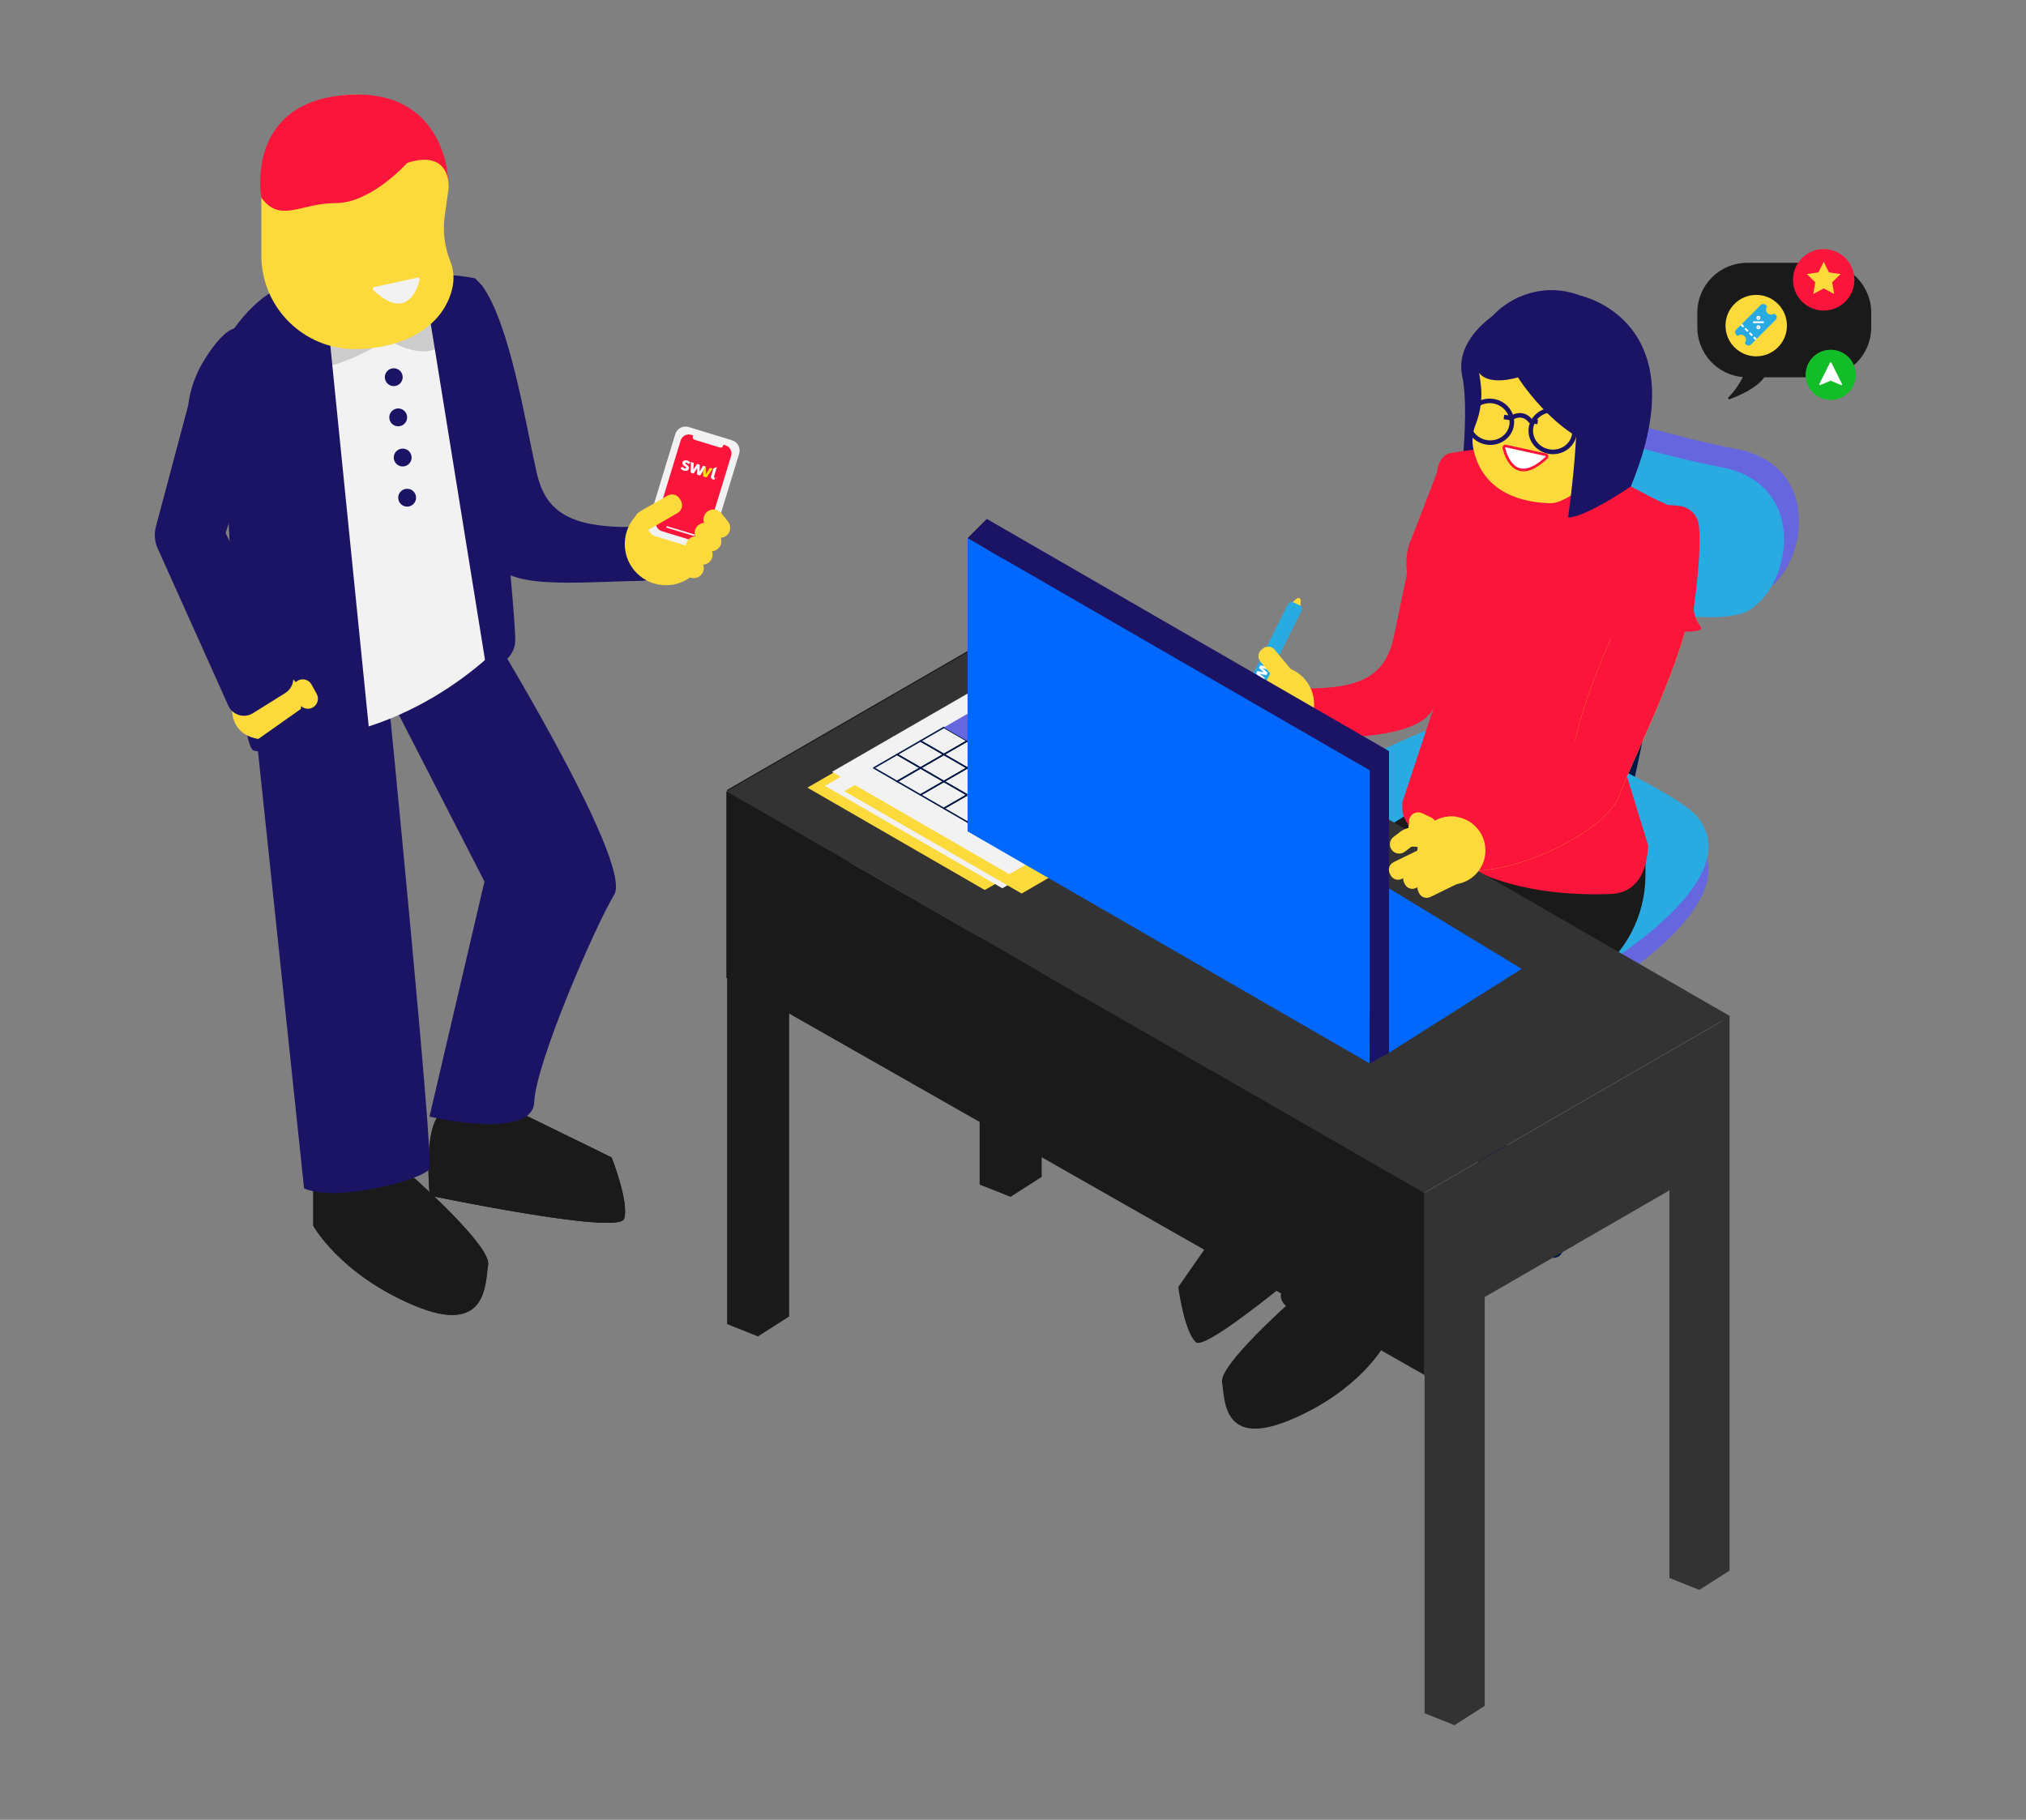 <?xml version="1.0" encoding="utf-8"?>
<!-- Generator: Adobe Illustrator 25.2.0, SVG Export Plug-In . SVG Version: 6.00 Build 0)  -->
<svg version="1.1" id="Layer_1" xmlns="http://www.w3.org/2000/svg" xmlns:xlink="http://www.w3.org/1999/xlink" x="0px" y="0px"
	 viewBox="0 0 937.22 841.89" style="enable-background:new 0 0 937.22 841.89;" xml:space="preserve">
<rect x="0" y="0" width="937.22" height="841.89" fill="#808080" stroke="none"/>
<style type="text/css">
	.st0{fill:#1B1464;}
	.st1{fill:#1A1A1A;}
	.st2{clip-path:url(#SVGID_2_);}
	.st3{fill:#6666DF;}
	.st4{fill:#F2F2F2;}
	.st5{fill:#FCDA3B;}
	.st6{fill:#FC153B;}
	.st7{fill:none;stroke:#F2F2F2;stroke-width:0.734;stroke-linecap:round;stroke-linejoin:round;}
	.st8{fill:#FFFFFF;}
	.st9{fill:#FFDE14;}
	.st10{fill:#FDBC2C;}
	.st11{fill:#CCCCCC;}
	.st12{fill:#001645;}
	.st13{fill:#29ABE2;}
	.st14{fill:#FFFFFF;stroke:#FC153B;stroke-width:1.227;stroke-miterlimit:10;}
	.st15{opacity:0.41;fill:#29ABE2;enable-background:new    ;}
	.st16{fill:none;stroke:#1B1464;stroke-width:2.108;stroke-miterlimit:10;}
	.st17{fill:#333333;}
	.st18{fill:#F5C327;}
	.st19{fill:url(#Path_401_1_);}
	.st20{fill:url(#Path_402_1_);}
	.st21{fill:none;stroke:#001645;stroke-width:0.681;stroke-linecap:round;stroke-linejoin:round;}
	.st22{fill:none;stroke:#FF0000;stroke-width:0.681;stroke-linecap:round;stroke-linejoin:round;}
	.st23{fill:none;stroke:#00FF00;stroke-width:0.681;stroke-linecap:round;stroke-linejoin:round;}
	.st24{fill:#0068FF;}
	.st25{fill:#13BD28;}
</style>
<g>
	<g id="Group_215" transform="translate(-5292 -4262.868)">
		<path id="Path_326" class="st0" d="M5493.31,4402.24c-1.48-15.25,9.46-12.1,18.42-10.63c1.17,1.1,2.28,2.26,3.33,3.47
			c12.96,17.94,20.16,64.28,25.14,86.21c3.71,16.3,12.74,24.48,38.25,25.35c8.19,0.28,14.67-1.82,14.67,6.37v7.11
			c0,8.31,3.04,11.38-5.27,11.5c-29.07,0.41-64.88,4.73-68.25-11.56C5515.43,4499.94,5497.2,4442.29,5493.31,4402.24z"/>
		<path id="Path_327" class="st1" d="M5483.45,4807.71c0,0,35.81,31.62,34.36,40.28s-0.1,33.23-34.36,18.78
			s-46.53-36.84-46.53-36.84v-15.97L5483.45,4807.71z"/>
		<path id="Path_328" class="st1" d="M5535.68,4779.17l39.27,19.2c0,0,8.24,20.89,5.73,28.41s-89.86-10.78-89.86-10.78
			s-2.77-26.31,3.31-36S5535.68,4779.17,5535.68,4779.17z"/>
		<g id="Group_196">
			<path id="Path_329" class="st1" d="M5483.45,4807.71c0,0,35.81,31.62,34.36,40.28s-0.1,33.23-34.36,18.78
				s-46.53-36.84-46.53-36.84v-15.97L5483.45,4807.71z"/>
		</g>
		<g id="Group_198">
			<path id="Path_330" class="st1" d="M5535.68,4779.17l39.27,19.2c0,0,8.24,20.89,5.73,28.41s-89.86-10.78-89.86-10.78
				s-2.77-26.31,3.31-36S5535.68,4779.17,5535.68,4779.17z"/>
			<g>
				<defs>
					<path id="SVGID_1_" d="M5535.68,4779.17l39.27,19.2c0,0,8.24,20.89,5.73,28.41s-89.86-10.78-89.86-10.78s-2.77-26.31,3.31-36
						S5535.68,4779.17,5535.68,4779.17z"/>
				</defs>
				<clipPath id="SVGID_2_">
					<use xlink:href="#SVGID_1_"  style="overflow:visible;"/>
				</clipPath>
				<g id="Group_197" class="st2">
					<path id="Path_331" class="st1" d="M5569.85,4801.72L5569.85,4801.72c2.11-4.67,0.04-10.17-4.64-12.28c0,0,0,0,0,0
						l-31.12-14.06l-19.73,7.45l43.21,23.53C5562.24,4808.47,5567.74,4806.4,5569.85,4801.72
						C5569.85,4801.72,5569.85,4801.72,5569.85,4801.72z"/>
				</g>
			</g>
		</g>
		<path id="Path_333" class="st0" d="M5514.02,4546.57c0,0,71.19,115.06,62.13,130.16s-36.25,77.79-37,95.91s-48.47,6.8-48.47,6.8
			l25.43-108.75l-44.6-86.85L5514.02,4546.57z"/>
		<path id="Path_334" class="st0" d="M5471.5,4583.85c0,0,21.3,215.23,19.17,219.77s-42.15,15.86-58.01,9.06l-23.41-222.03
			L5471.5,4583.85z"/>
		<path id="Path_335" class="st3" d="M5400.51,4509.51"/>
		<path id="Path_336" class="st4" d="M5513.15,4398.19l10.55,163.07c0,0-45.42,49.55-111.5,43.36l-17.87-180.03
			C5394.33,4424.59,5439.39,4351.34,5513.15,4398.19z"/>
		<circle id="Ellipse_71" class="st5" cx="5600.06" cy="4514.57" r="19.05"/>
		<g id="Group_213">
			<path id="Rectangle_55" class="st4" d="M5615.22,4517.09l-20.1-6.14c-2.61-0.8-4.08-3.56-3.28-6.16l12.55-41.09
				c0.8-2.61,3.56-4.08,6.16-3.28l20.1,6.14c2.61,0.8,4.08,3.56,3.28,6.16l-12.55,41.09
				C5620.58,4516.42,5617.82,4517.88,5615.22,4517.09z"/>
			<path id="Rectangle_56" class="st6" d="M5614.01,4513.45l-15.87-4.85c-2.06-0.63-3.22-2.81-2.59-4.87l11.33-37.11
				c0.63-2.06,2.81-3.22,4.87-2.59l15.87,4.85c2.06,0.63,3.22,2.81,2.59,4.87l-11.33,37.11
				C5618.25,4512.92,5616.07,4514.08,5614.01,4513.45z"/>
			<path id="Rectangle_57" class="st4" d="M5625.06,4469.92l-11.76-3.59c-0.62-0.19-0.96-0.84-0.78-1.46l0.61-1.99l0,0l13.99,4.27
				l0,0l-0.61,1.99C5626.33,4469.76,5625.68,4470.11,5625.06,4469.92C5625.06,4469.92,5625.06,4469.92,5625.06,4469.92z"/>
			<line id="Line_4" class="st7" x1="5613.05" y1="4510.47" x2="5600.6" y2="4506.67"/>
			<g id="Group_212">
				<g id="Group_205">
					<g id="Group_199">
						<path id="Path_337" class="st8" d="M5622.23,4483.61c-0.02-0.01-0.03-0.03-0.02-0.04l1.4-4.57c0.01-0.02,0-0.03-0.02-0.04
							c-0.01,0-0.01,0-0.02,0c0,0-0.38,0.12-0.81,0.3c-0.23,0.1-0.46,0.2-0.68,0.33c0,0-0.06,0.03-0.07,0.06l-1.06,3.46
							c-0.12,0.31-0.11,0.66,0.02,0.97c0.21,0.31,0.53,0.52,0.9,0.61l0.5,0.15c0.02,0.01,0.05-0.01,0.06-0.03l0,0l0.3-0.99
							c0.01-0.02-0.01-0.05-0.03-0.06l0,0L5622.23,4483.61z"/>
					</g>
					<g id="Group_204">
						<g id="Group_202">
							<g id="Group_200">
								<path id="Path_338" class="st9" d="M5621.67,4479.72c-0.01-0.02-0.02-0.03-0.04-0.04l-1.17-0.36
									c-0.02-0.01-0.05,0-0.07,0.02c-0.35,0.54-0.7,1.08-1.05,1.62c-0.28,0.46-0.57,0.93-0.85,1.39c0.03-0.54,0.05-1.08,0.07-1.63
									c0-0.65-0.01-1.3-0.01-1.95c0-0.03-0.02-0.05-0.04-0.06c-0.41,0.66-0.83,1.32-1.25,1.97c0.02,0.85,0.03,1.71,0.04,2.56
									c0,0.03,0.02,0.05,0.04,0.06l1.47,0.45c0.02,0.01,0.05,0,0.07-0.02c0.95-1.31,1.89-2.63,2.78-3.95
									C5621.68,4479.76,5621.68,4479.74,5621.67,4479.72z"/>
							</g>
							<g id="Group_201">
								<path id="Path_339" class="st8" d="M5618.51,4478.72l-0.08-0.03l0,0l-1.14-0.35h-0.01c-0.03-0.01-0.05,0-0.07,0.03
									c-0.32,0.55-0.65,1.1-0.97,1.65l-0.63,1.1c0.02-0.43,0.03-0.86,0.04-1.29c0.01-0.65,0.02-1.29,0.04-1.94
									c0-0.03-0.02-0.05-0.04-0.06l-1.13-0.34c-0.03-0.01-0.05,0-0.07,0.02c-0.35,0.54-0.71,1.08-1.06,1.62
									c-0.23,0.36-0.45,0.73-0.67,1.09c0.03-0.42,0.06-0.84,0.09-1.26c0.04-0.63,0.08-1.27,0.13-1.9c0-0.03-0.02-0.05-0.04-0.06
									l-1.2-0.36c-0.02,0-0.04,0-0.05,0.01s-0.02,0.03-0.03,0.05c-0.07,1.58-0.1,3.17-0.11,4.77c0,0.03,0.02,0.05,0.04,0.06
									l1.27,0.39c0.03,0.01,0.05,0,0.07-0.02c0.36-0.57,0.73-1.13,1.1-1.7c0.19-0.3,0.37-0.59,0.56-0.89
									c-0.01,0.35-0.02,0.7-0.03,1.05c-0.01,0.68-0.02,1.35-0.03,2.03c0,0.03,0.02,0.05,0.04,0.06l1.29,0.4
									c0.03,0.01,0.05,0,0.07-0.02c0.45-0.71,0.91-1.42,1.36-2.13v0.01C5617.68,4480.04,5618.09,4479.39,5618.51,4478.72
									L5618.51,4478.72z"/>
							</g>
						</g>
						<g id="Group_203">
							<path id="Path_340" class="st10" d="M5618.55,4479.19l-1.29,1.9l-0.01-0.4l1.25-1.97c0.02,0.01,0.04,0.03,0.04,0.06V4479.19z
								"/>
						</g>
					</g>
					<path id="Path_341" class="st8" d="M5610.67,4479.64c0.12-0.46,0.1-1.03-0.88-1.71l-0.15-0.11c-0.35-0.24-0.7-0.46-0.63-0.69
						c0.06-0.22,0.33-0.27,0.65-0.18c0.33,0.11,0.61,0.31,0.81,0.59c0.03,0.03,0.07,0.03,0.1,0.01l0.76-0.59
						c0.02-0.01,0.03-0.03,0.03-0.05c0-0.02,0-0.04-0.02-0.05c-0.37-0.46-0.87-0.8-1.44-0.95c-1.07-0.29-1.99,0.04-2.21,0.92
						c-0.16,0.61,0.21,1.15,0.94,1.68l0.14,0.1c0.36,0.26,0.68,0.5,0.61,0.75s-0.3,0.32-0.67,0.22l-0.04-0.01
						c-0.38-0.14-0.72-0.39-0.95-0.72c-0.01-0.01-0.03-0.02-0.05-0.03s-0.04,0-0.05,0.02l-0.77,0.63c-0.03,0.02-0.04,0.07-0.01,0.1
						c0,0,0,0,0,0c0.39,0.48,0.91,0.83,1.5,1.02c0.02,0.01,0.05,0.02,0.07,0.02C5609.56,4480.91,5610.43,4480.56,5610.67,4479.64z"
						/>
				</g>
				<g id="Group_211">
					<g id="Group_208">
						<g id="Group_207">
							<g id="Group_206">
								<path id="Path_342" class="st8" d="M5623.4,4484.32l-0.01-0.09l-0.05-0.02l-0.02,0.08l-0.04-0.01l0.07-0.22l0.09,0.03
									c0.04,0.01,0.06,0.04,0.06,0.08c0,0,0,0.01,0,0.01c-0.01,0.03-0.03,0.05-0.06,0.05l0.01,0.1L5623.4,4484.32z
									 M5623.43,4484.12l-0.05-0.02l-0.02,0.06l0.05,0.02c0.02,0.01,0.04,0,0.04-0.02c0,0,0,0,0-0.01
									C5623.46,4484.15,5623.45,4484.13,5623.43,4484.12C5623.43,4484.12,5623.43,4484.12,5623.43,4484.12z"/>
							</g>
						</g>
					</g>
					<g id="Group_210">
						<g id="Group_209">
							<path id="Path_343" class="st8" d="M5623.32,4484.42c-0.12-0.04-0.19-0.17-0.16-0.29s0.17-0.19,0.29-0.16
								c0.12,0.04,0.19,0.17,0.16,0.29C5623.57,4484.39,5623.44,4484.46,5623.32,4484.42z M5623.44,4484.01
								c-0.1-0.03-0.21,0.03-0.24,0.13c-0.03,0.1,0.03,0.21,0.13,0.24c0.1,0.03,0.21-0.03,0.24-0.13c0,0,0,0,0,0
								C5623.6,4484.15,5623.55,4484.04,5623.44,4484.01z"/>
						</g>
					</g>
				</g>
			</g>
		</g>
		<path id="Rectangle_58" class="st5" d="M5606.52,4493.71l0.45,0.78c1.16,2.01,0.47,4.57-1.54,5.73l-12.94,7.47
			c-2.01,1.16-4.57,0.47-5.73-1.54l-0.45-0.78c-1.16-2.01-0.47-4.57,1.54-5.73l12.94-7.47
			C5602.79,4491.02,5605.36,4491.7,5606.52,4493.71z"/>
		<path id="Path_344" class="st5" d="M5619.3,4499.46L5619.3,4499.46c2.06-1.52,4.97-1.09,6.5,0.97l3.09,3.85
			c1.53,2.06,1.09,4.97-0.97,6.5l0,0c-2.06,1.53-4.97,1.09-6.5-0.97l-3.09-3.85C5616.8,4503.9,5617.23,4500.99,5619.3,4499.46z"/>
		<path id="Path_345" class="st5" d="M5615.22,4505.67L5615.22,4505.67c2.06-1.53,4.97-1.09,6.5,0.97l3.09,3.85
			c1.53,2.06,1.09,4.97-0.97,6.5l0,0c-2.06,1.53-4.97,1.09-6.5-0.97l-3.09-3.85C5612.73,4510.11,5613.16,4507.2,5615.22,4505.67z"/>
		<path id="Path_346" class="st5" d="M5611.15,4511.89L5611.15,4511.89c2.06-1.53,4.98-1.09,6.5,0.97l3.09,3.85
			c1.53,2.06,1.09,4.98-0.97,6.5l0,0c-2.06,1.53-4.97,1.09-6.5-0.97l-3.09-3.85C5608.65,4516.33,5609.08,4513.42,5611.15,4511.89
			C5611.15,4511.89,5611.15,4511.89,5611.15,4511.89z"/>
		<path id="Path_347" class="st5" d="M5607.07,4518.1L5607.07,4518.1c2.06-1.53,4.97-1.09,6.5,0.97l3.09,3.85
			c1.53,2.06,1.09,4.97-0.97,6.5l0,0c-2.06,1.53-4.97,1.09-6.5-0.97l-3.09-3.85C5604.58,4522.54,5605.01,4519.63,5607.07,4518.1z"/>
		<path id="Path_348" class="st11" d="M5425.19,4411.28c0,0-0.59,13.71,7.67,19.9s31.61-7.31,31.61-7.31L5425.19,4411.28z"/>
		<path id="Path_349" class="st11" d="M5497.49,4405.08c0,0,6.79,11.64-1.47,17.84s-21.29-1.11-21.29-1.11L5497.49,4405.08z"/>
		<circle id="Ellipse_72" class="st0" cx="5474.15" cy="4437.37" r="4.13"/>
		<circle id="Ellipse_73" class="st0" cx="5476.21" cy="4455.96" r="4.13"/>
		<circle id="Ellipse_74" class="st0" cx="5478.28" cy="4474.54" r="4.13"/>
		<circle id="Ellipse_75" class="st0" cx="5480.34" cy="4493.12" r="4.13"/>
		<path id="Path_350" class="st0" d="M5444.82,4422.85l18.33,181.9c0,0-44.78,8.39-53.9,5.3s-14.92-185.46-14.92-185.46
			s11.54-23.71,30.84-30.21S5444.82,4422.85,5444.82,4422.85z"/>
		<path id="Path_351" class="st5" d="M5431.15,4590.87c1.6-9.26-2.55-16-11.81-17.6c-9.26-1.6-18.07,4.62-19.66,13.88
			c-1.6,9.26,2.55,16,11.82,17.6L5431.15,4590.87z"/>
		<g id="Group_214">
			<path id="Path_352" class="st0" d="M5396.38,4509.51l22.84-74.11c4.16-14.54-6.33-26.35-20.1-20.09
				c-4.39,1.99-9.38,8.72-13.15,14.97c-3.69,6.17-6.05,13.05-6.93,20.19l-14.94,56.11c-0.88,3.31-0.59,6.81,0.81,9.94l32.7,72.8
				c1.79,4,6.49,5.78,10.48,3.99c0.33-0.15,0.64-0.32,0.95-0.51l14.87-9.28c3.48-2.17,4.77-6.6,3-10.3L5396.38,4509.51"/>
		</g>
		<path id="Path_353" class="st5" d="M5429.94,4577.65L5429.94,4577.65c2.29-1.16,5.09-0.23,6.25,2.06v0l2.39,4.32
			c1.16,2.29,0.23,5.09-2.06,6.24c0,0,0,0,0,0l0,0c-2.29,1.16-5.09,0.23-6.25-2.06l-2.39-4.32
			C5426.72,4581.6,5427.65,4578.81,5429.94,4577.65C5429.94,4577.65,5429.94,4577.65,5429.94,4577.65z"/>
		<path id="Path_354" class="st0" d="M5490.82,4409.98l26.33,163.04c0,0,12.46-3.09,13.19-13.19s-15.29-164.76-15.29-164.76
			s-10.22-4.94-16.43-4.77S5490.82,4409.98,5490.82,4409.98z"/>
		<path id="Path_355" class="st5" d="M5456.21,4424.37L5456.21,4424.37c21.4,0,41.24-9.76,45.19-28.95
			c0.78-3.97,0.38-8.09-1.15-11.84l0,0c-2.65-6.66-3.51-13.9-2.51-21l1.79-12.64c0-23.93-19.4-43.32-43.32-43.32l0,0
			c-23.93,0-43.32,19.39-43.32,43.32c0,0,0,0,0,0v31.12C5412.89,4404.98,5432.28,4424.37,5456.21,4424.37z"/>
		<path id="Path_356" class="st4" d="M5486.11,4392.31c-1.14,4.63-6.12,19.18-21.38,4.81c-0.34-0.32-0.36-0.86-0.04-1.2
			c0.12-0.13,0.27-0.21,0.44-0.25l19.98-4.38c0.46-0.1,0.91,0.19,1.01,0.64C5486.15,4392.05,5486.14,4392.18,5486.11,4392.31z"/>
		<path id="Path_357" class="st6" d="M5480.34,4338.26c0,0-16.52,18.58-33.04,18.58s-25.48,9.45-34.42-2.5
			c0,0-8.01-43.86,39.02-47.52s47.54,40.33,47.54,40.33S5498.93,4332.07,5480.34,4338.26z"/>
	</g>
	<g id="Group_242" transform="translate(-5292 -4262.868)">
		<path id="Path_358" class="st1" d="M6134.55,4384.45h-34.29c-12.75,0-23.08,10.33-23.08,23.08c0,0,0,0,0,0v6.82
			c0,11.95,9.12,21.91,21.02,22.97c-1.68,3.47-3.92,6.63-6.63,9.37c-0.21,0.2-0.22,0.53-0.02,0.74c0.14,0.15,0.36,0.2,0.56,0.13
			c4.46-1.64,12.61-5.18,16.04-10.14h26.39c12.75,0,23.08-10.33,23.08-23.08c0,0,0,0,0,0v-6.82
			C6157.63,4394.78,6147.3,4384.45,6134.55,4384.45C6134.55,4384.45,6134.55,4384.45,6134.55,4384.45z"/>
		<g id="Group_216">
			<path id="Path_359" class="st12" d="M6039.09,4507.17c0,0,1.95,98.81-14.78,141.37l15.49,10.32c0,0,32.74-130.84,21.7-151.69
				L6039.09,4507.17z"/>
			<path id="Rectangle_59" class="st12" d="M5968.94,4639.4h1.78c4.55,0,8.23,3.69,8.23,8.23v133.52c0,4.55-3.69,8.23-8.23,8.23
				h-1.78c-4.55,0-8.23-3.69-8.23-8.23v-133.52C5960.71,4643.08,5964.39,4639.4,5968.94,4639.4z"/>
			<path id="Path_360" class="st3" d="M6034.51,4719.91c-46.63,30.14-119.88-32.94-147.3-49.34c-33.25-19.89,55.08-55.3,75.1-63.5
				s103.54,30.95,114.79,44.26C6099.16,4677.44,6045.77,4712.64,6034.51,4719.91z"/>
			<path id="Path_361" class="st3" d="M6015.62,4449.97c3.21,0.82,55.14,16.16,78.8,20.42c41.1,7.41,33.63,54.2,13.7,66.3
				s-113.15-12.47-122.07-29c-7.1-13.17-9.22-31.06-3.83-46.08C5987.66,4446.47,6001.63,4446.39,6015.62,4449.97z"/>
			<path id="Path_362" class="st13" d="M6008.71,4458.43c3.21,0.82,55.14,16.16,78.8,20.42c41.1,7.41,33.63,54.21,13.7,66.31
				s-113.15-12.47-122.07-29c-7.1-13.17-9.22-31.06-3.83-46.08C5980.75,4454.93,5994.72,4454.85,6008.71,4458.43z"/>
			<path id="Path_363" class="st13" d="M6034.51,4709.22c-46.63,30.14-119.88-32.94-147.3-49.34c-33.25-19.89,55.08-55.3,75.1-63.5
				s103.54,30.95,114.79,44.26C6099.16,4666.74,6045.77,4701.95,6034.51,4709.22z"/>
			<path id="Path_364" class="st12" d="M5957.4,4781.88l-39.09,42.74c-2.81,3.08-2.6,7.85,0.48,10.67c0.59,0.54,1.27,0.99,2.01,1.32
				l0.07,0.03c2.97,1.33,6.47,0.61,8.67-1.8l39.02-42.77c2.81-3.08,2.59-7.86-0.49-10.67c-0.64-0.58-1.37-1.05-2.17-1.38l0,0
				C5962.95,4778.78,5959.55,4779.53,5957.4,4781.88z"/>
			<path id="Path_365" class="st12" d="M5974.54,4778.07l40.85,41.06c2.94,2.96,2.93,7.74-0.03,10.68c-0.57,0.57-1.23,1.04-1.95,1.4
				l-0.07,0.04c-2.92,1.46-6.44,0.88-8.74-1.44l-40.78-41.1c-2.94-2.96-2.92-7.74,0.04-10.68c0.61-0.61,1.33-1.11,2.11-1.47l0,0
				C5968.86,4775.2,5972.29,4775.81,5974.54,4778.07z"/>
			<path id="Path_366" class="st12" d="M5968.15,4780.34c-0.09-2.17,0.14-4.35,0.7-6.45l-41.06,4.1c-3.17,0.32-5.81,2.6-6.58,5.69
				l0,0c-1.01,4.05,1.46,8.14,5.51,9.15c0.84,0.21,1.7,0.27,2.56,0.19l40.66-4.01C5968.88,4786.24,5968.28,4783.31,5968.15,4780.34z
				"/>
			
				<ellipse id="Ellipse_76" transform="matrix(0.866 -0.5 0.5 0.866 -1612.158 3651.122)" class="st12" cx="6007.01" cy="4833.89" rx="6.97" ry="12.07"/>
			
				<ellipse id="Ellipse_77" transform="matrix(0.866 -0.5 0.5 0.866 -1608.856 3653.786)" class="st12" cx="6013.63" cy="4829.06" rx="6.97" ry="12.07"/>
			
				<ellipse id="Ellipse_78" transform="matrix(0.866 -0.5 0.5 0.866 -1603.557 3604.871)" class="st12" cx="5925" cy="4794.71" rx="6.97" ry="12.07"/>
			
				<ellipse id="Ellipse_79" transform="matrix(0.866 -0.5 0.5 0.866 -1600.254 3607.535)" class="st12" cx="5931.62" cy="4789.88" rx="6.97" ry="12.07"/>
			
				<ellipse id="Ellipse_80" transform="matrix(0.5 -0.866 0.866 0.5 -1224.729 7551.908)" class="st12" cx="5927.78" cy="4836.6" rx="12.07" ry="6.97"/>
			
				<ellipse id="Ellipse_81" transform="matrix(0.5 -0.866 0.866 0.5 -1223.857 7543.758)" class="st12" cx="5921.16" cy="4831.77" rx="12.07" ry="6.97"/>
		</g>
		<g id="Group_225">
			<path id="Path_367" class="st0" d="M5987.47,4405.76c0,0,39.03,5.28,7.28,82.16c0,0-20.87,14.35-29.03,14.35
				c0,0,6.8-46.22,2.72-65.25S5987.47,4405.76,5987.47,4405.76z"/>
			<path id="Path_368" class="st1" d="M5860.16,4825.12l-23.11,33.17c0,0,2.73,20.58,8.14,25.54s67.77-49.1,67.77-49.1
				s-9.59-22.51-18.86-27.6S5860.16,4825.12,5860.16,4825.12z"/>
			<path id="Path_369" class="st1" d="M5955.6,4631.99c0,0-108.34,64.62-109.12,80.92s15.16,94.36,16.26,110.98
				c1.11,16.76,41.98,12.08,41.98,12.08l-6.37-87.23c-0.85-7.46-0.98-14.74,5.37-18.75l98.27-62.01L5955.6,4631.99z"/>
			<path id="Path_370" class="st1" d="M6014.45,4647.81c0,0-126.06,101.09-124.16,117.27s0.98,79.35-5.27,94.91
				s47.31,15.12,47.31,15.12l2.21-96.21l93.76-63.98c15.57-10.63,24.88-28.26,24.88-47.11v-14.14L6014.45,4647.81z"/>
			<path id="Path_371" class="st6" d="M5980.04,4484.76c1.37-14.1-8.75-11.19-17.03-9.83c-1.08,1.02-2.11,2.09-3.08,3.21
				c-11.98,16.59-18.64,59.44-23.25,79.71c-3.43,15.08-11.78,22.64-35.37,23.44c-7.57,0.25-13.56-1.69-13.56,5.88v6.57
				c0,7.69-2.81,10.52,4.88,10.63c26.88,0.38,60-1.06,63.11-16.13C5959.58,4569.67,5976.45,4521.8,5980.04,4484.76z"/>
			<path id="Path_372" class="st1" d="M5889.08,4865.08c0,0-33.11,29.23-31.77,37.25s0.1,30.72,31.77,17.37s43.03-34.06,43.03-34.06
				v-14.77L5889.08,4865.08z"/>
			<path id="Path_373" class="st3" d="M6061.38,4578.52"/>
			<path id="Path_374" class="st6" d="M5956.74,4481.5l-11.42,29.62c-5.63,11.86-1.75,22.87,3.54,34.89l5.65,31.84
				c1.67,5.46,1.42,11.33-0.7,16.63l-13.04,39.42c-0.36,4.38,0,9.52,7.42,15.04c12.22,9.11,34.16,29.38,88.7,27.52
				c12.38-0.42,16.96-10.18,17.54-22.55l-13.06-42.45c-0.95-5.65-0.86-11.42,0.26-17.04l25.21-89.36c0.15-3.31-0.62-7.41-3.67-8.72
				c-22.93-9.82-49.95-33.26-100.33-23.82C5959.05,4473.22,5957.05,4477.64,5956.74,4481.5z"/>
			<path id="Path_375" class="st5" d="M6011.18,4495.49c-0.86,0.1-1.73,0.16-2.59,0.17c-16.67-0.58-31.38-7.45-35.06-25.35
				c-0.72-3.67-0.35-7.48,1.06-10.95c2.45-6.16,3.25-12.86,2.32-19.42l-1.65-11.69c0-22.12,26.16-31.49,44.14-27.83
				c9.91,2.02,22.39,5.7,22.39,27.83v1.59c0.08,11.88-1.2,23.74-3.82,35.33c-1.47,6.39-4.32,12.38-8.35,17.55
				C6025.88,4487.46,6017.42,4494.09,6011.18,4495.49z"/>
			<path id="Path_376" class="st14" d="M5987.66,4470.14c1.06,4.28,5.66,17.73,19.77,4.45c0.32-0.3,0.34-0.79,0.04-1.11
				c-0.11-0.12-0.25-0.2-0.4-0.23l-18.48-4.05c-0.42-0.09-0.84,0.17-0.93,0.59C5987.63,4469.9,5987.63,4470.02,5987.66,4470.14z"/>
			<circle id="Ellipse_82" class="st5" cx="5882.3" cy="4588.64" r="17.61"/>
			<path id="Path_377" class="st5" d="M5864.51,4574.66L5864.51,4574.66c-1.91-1.41-4.6-1.01-6.01,0.9l-2.86,3.56
				c-1.41,1.91-1.01,4.6,0.9,6.01l0,0c1.91,1.41,4.6,1.01,6.01-0.9c0,0,0,0,0,0l2.86-3.56
				C5866.82,4578.77,5866.42,4576.07,5864.51,4574.66z"/>
			<path id="Path_378" class="st5" d="M5868.28,4580.41L5868.28,4580.41c-1.91-1.41-4.6-1.01-6.01,0.9c0,0,0,0,0,0l-2.86,3.56
				c-1.41,1.91-1.01,4.6,0.9,6.01c0,0,0,0,0,0l0,0c1.91,1.41,4.6,1.01,6.01-0.9l2.86-3.56
				C5870.59,4584.51,5870.19,4581.82,5868.28,4580.41C5868.28,4580.41,5868.28,4580.41,5868.28,4580.41z"/>
			<path id="Path_379" class="st5" d="M5872.04,4586.15L5872.04,4586.15c-1.91-1.41-4.6-1.01-6.01,0.9l-2.86,3.56
				c-1.41,1.91-1.01,4.6,0.9,6.01l0,0c1.91,1.41,4.6,1.01,6.01-0.9c0,0,0,0,0,0l2.86-3.56
				C5874.36,4590.26,5873.95,4587.57,5872.04,4586.15z"/>
			<g id="Group_217">
				<circle id="Ellipse_83" class="st5" cx="5963.42" cy="4656.33" r="15.74"/>
				<path id="Rectangle_60" class="st5" d="M5954.28,4657.48l0.37,0.75c0.94,1.93,0.14,4.25-1.79,5.19l-12.42,6.06
					c-1.93,0.94-4.25,0.14-5.19-1.79l-0.37-0.76c-0.94-1.93-0.14-4.25,1.79-5.19l12.42-6.06
					C5951.02,4654.76,5953.34,4655.56,5954.28,4657.48z"/>
				<path id="Rectangle_61" class="st5" d="M5960.89,4661.67l0.37,0.76c0.94,1.93,0.14,4.25-1.78,5.19l-12.42,6.06
					c-1.93,0.94-4.25,0.14-5.19-1.78l-0.37-0.75c-0.94-1.93-0.14-4.25,1.78-5.19l12.42-6.06
					C5957.63,4658.94,5959.95,4659.74,5960.89,4661.67z"/>
				<path id="Rectangle_62" class="st5" d="M5967.5,4665.85l0.37,0.75c0.94,1.93,0.14,4.25-1.79,5.19l-12.42,6.06
					c-1.93,0.94-4.25,0.14-5.19-1.79l-0.37-0.76c-0.94-1.93-0.14-4.25,1.79-5.19l12.42-6.06
					C5964.24,4663.12,5966.56,4663.92,5967.5,4665.85z"/>
				<path id="Path_380" class="st5" d="M5940.85,4651.6L5940.85,4651.6c0.21-2.37,2.3-4.11,4.67-3.9l4.56,0.23
					c2.37,0.21,4.11,2.3,3.9,4.67l0,0c-0.21,2.37-2.3,4.11-4.67,3.9l-4.56-0.23C5942.38,4656.05,5940.64,4653.96,5940.85,4651.6z"/>
				<path id="Path_381" class="st5" d="M5936.66,4657.76L5936.66,4657.76c-1.37-1.94-0.9-4.62,1.04-5.99l3.63-2.77
					c1.94-1.37,4.62-0.9,5.99,1.04c0,0,0,0,0,0l0,0c1.37,1.94,0.9,4.62-1.04,5.99c0,0,0,0,0,0l-3.63,2.77
					C5940.71,4660.17,5938.02,4659.7,5936.66,4657.76z"/>
				<path id="Path_382" class="st5" d="M5943.6,4644.88L5943.6,4644.88c0.35-2.35,2.54-3.96,4.89-3.61l4.54,0.5
					c2.35,0.35,3.96,2.55,3.61,4.89c0,0,0,0,0,0l0,0c-0.35,2.35-2.54,3.96-4.89,3.61l-4.54-0.5
					C5944.86,4649.42,5943.24,4647.22,5943.6,4644.88C5943.6,4644.88,5943.6,4644.88,5943.6,4644.88z"/>
			</g>
			<path id="Path_383" class="st5" d="M5875.81,4591.9L5875.81,4591.9c-1.91-1.41-4.6-1.01-6.01,0.9c0,0,0,0,0,0l-2.86,3.56
				c-1.41,1.91-1.01,4.6,0.9,6.01c0,0,0,0,0,0l0,0c1.91,1.41,4.6,1.01,6.01-0.9l2.86-3.56
				C5878.12,4596,5877.72,4593.31,5875.81,4591.9C5875.81,4591.9,5875.81,4591.9,5875.81,4591.9z"/>
			<path id="Path_384" class="st0" d="M5994.2,4437.45c0,0,23.05,37.14,53.78,34.74c0,0-1.88-23.09-4.3-43.29
				c-1.16-9.66-4.22-19.44-11.99-24.71c-21.69-14.71-43.14-3.61-50.62,6.6s-9.45,14.17-5.82,22.88S5994.2,4437.45,5994.2,4437.45z"
				/>
			<path id="Path_385" class="st0" d="M6023.07,4399.64c0,0,55.08,11.39,23.34,88.28c0,0-20.87,14.35-29.03,14.35
				c0,0,6.8-46.22,2.72-65.25S6023.07,4399.64,6023.07,4399.64z"/>
			<path id="Path_386" class="st5" d="M6076.8,4528.13c1.37-14.1-8.75-11.19-17.03-9.83c-1.08,1.02-2.11,2.09-3.08,3.21
				c-11.98,16.59-30.38,59.44-34.99,79.71c-3.43,15.08-18.1,40.71-41.69,41.51c-7.57,0.26-13.56-1.69-13.56,5.89v6.57
				c0,7.69-2.81,10.52,4.88,10.63c26.88,0.38,63.83-19.87,69.43-34.2C6052.27,4602.18,6073.2,4565.16,6076.8,4528.13z"/>
			<path id="Path_387" class="st6" d="M6069,4496.96c4.77,0.59,8.5,4.42,8.95,9.21c0.57,6.23,0.42,17.2-2.21,36.38
				c0,0-1.27,4.59,2.81,10.02s-25.96-0.58-36.77,6.51s-16.25-50.01-1.29-58.16C6050.01,4495.72,6061.73,4496.04,6069,4496.96z"/>
			<g id="Group_223">
				<path id="Path_388" class="st5" d="M5893.44,4545.24l0.27-4.59c0.03-0.61-0.43-1.12-1.04-1.16c-0.28-0.01-0.55,0.08-0.77,0.26
					l-3.51,2.97c-0.46,0.39-0.52,1.09-0.12,1.55c0.1,0.11,0.21,0.2,0.34,0.27l3.24,1.62c0.54,0.27,1.2,0.05,1.47-0.5
					C5893.4,4545.54,5893.44,4545.39,5893.44,4545.24z"/>
				<path id="Rectangle_63" class="st13" d="M5873.47,4582.31l-2.73-1.36c-0.96-0.48-1.35-1.65-0.87-2.62l17.94-35.88
					c0.48-0.96,1.65-1.35,2.62-0.87l2.73,1.36c0.96,0.48,1.35,1.65,0.87,2.62l-17.94,35.88
					C5875.6,4582.41,5874.43,4582.8,5873.47,4582.31z"/>
				<path id="Path_389" class="st15" d="M5890.62,4541.66l2.35,1.17c1.07,0.53,1.5,1.83,0.97,2.9
					c-7.05,11.47-15.07,22.31-23.97,32.41l17.75-35.52C5888.25,4541.55,5889.55,4541.12,5890.62,4541.66z"/>
				<g id="Group_222">
					<g id="Group_220">
						<g id="Group_218">
							<path id="Path_390" class="st9" d="M5875.09,4580.54c0.02,0,0.03-0.01,0.04-0.03l0.53-1.05c0.01-0.02,0.01-0.05-0.01-0.07
								c-0.46-0.41-0.91-0.83-1.36-1.25c-0.39-0.34-0.79-0.68-1.18-1.03c0.51,0.11,1.02,0.22,1.52,0.33c0.61,0.1,1.23,0.2,1.85,0.3
								c0.02,0,0.05-0.01,0.06-0.03c-0.56-0.5-1.11-0.99-1.67-1.49c-0.81-0.12-1.62-0.24-2.42-0.37c-0.02,0-0.05,0.01-0.06,0.03
								c-0.22,0.44-0.44,0.88-0.65,1.32c-0.01,0.02-0.01,0.05,0.01,0.07c1.09,1.11,2.18,2.2,3.29,3.26
								C5875.05,4580.53,5875.07,4580.54,5875.09,4580.54z"/>
						</g>
						<g id="Group_219">
							<path id="Path_391" class="st8" d="M5876.54,4577.71l0.04-0.07l0,0c0.17-0.34,0.34-0.68,0.51-1.02v-0.01
								c0.01-0.02,0.01-0.05-0.01-0.07c-0.47-0.39-0.94-0.78-1.4-1.18l-0.94-0.77l1.21,0.25c0.61,0.11,1.22,0.23,1.82,0.34
								c0.02,0,0.05-0.01,0.06-0.03c0.17-0.34,0.34-0.67,0.5-1.01c0.01-0.02,0.01-0.05-0.01-0.07c-0.46-0.42-0.91-0.84-1.36-1.26
								c-0.31-0.27-0.61-0.54-0.92-0.81c0.39,0.1,0.79,0.19,1.18,0.29c0.59,0.14,1.19,0.28,1.77,0.43c0.03,0.01,0.05-0.01,0.06-0.03
								c0.18-0.36,0.35-0.71,0.53-1.07c0.01-0.02,0.01-0.04,0-0.05c-0.01-0.02-0.02-0.03-0.04-0.03c-1.48-0.32-2.98-0.6-4.48-0.87
								c-0.03,0-0.05,0.01-0.06,0.03l-0.57,1.14c-0.01,0.02-0.01,0.05,0.01,0.07c0.48,0.43,0.96,0.87,1.43,1.31
								c0.25,0.22,0.5,0.44,0.75,0.67c-0.33-0.07-0.66-0.13-0.99-0.2l-1.91-0.35c-0.03-0.01-0.05,0.01-0.06,0.03
								c-0.19,0.39-0.39,0.77-0.58,1.16c-0.01,0.02-0.01,0.05,0.01,0.07l1.8,1.62h-0.01
								C5875.42,4576.72,5875.97,4577.22,5876.54,4577.71L5876.54,4577.71z"/>
						</g>
					</g>
					<g id="Group_221">
						<path id="Path_392" class="st10" d="M5876.09,4577.67l-1.59-1.52l0.38,0.06l1.66,1.5c-0.01,0.02-0.04,0.03-0.06,0.03
							L5876.09,4577.67z"/>
					</g>
				</g>
			</g>
			<path id="Rectangle_64" class="st5" d="M5889.94,4579.54l-0.65,0.54c-1.65,1.36-4.1,1.13-5.46-0.52l-8.8-10.65
				c-1.37-1.65-1.13-4.1,0.52-5.46l0.65-0.53c1.65-1.37,4.1-1.13,5.46,0.52l8.8,10.65
				C5891.83,4575.73,5891.6,4578.17,5889.94,4579.54z"/>
			<g id="Group_224">
				
					<ellipse id="Ellipse_84" transform="matrix(0.146 -0.989 0.989 0.146 702.23 9722.833)" class="st16" cx="5981.03" cy="4454.8" rx="9.65" ry="10.14"/>
				
					<ellipse id="Ellipse_85" transform="matrix(0.146 -0.989 0.989 0.146 722.771 9755.161)" class="st16" cx="6010.02" cy="4459.07" rx="9.65" ry="10.14"/>
				<path id="Path_393" class="st16" d="M6003.33,4458.08l-3.35-0.49c-3.83-4.9-8.92-1.31-8.92-1.31l-3.35-0.49"/>
			</g>
		</g>
		<g id="Group_226">
			<path id="Path_394" class="st1" d="M5745.18,4563.74v247.14l14.26,5.7l14.44-9.22v-200.62L5745.18,4563.74"/>
			<path id="Path_395" class="st1" d="M5628.35,4628.3l141.67-81.79v208.71l-24.42,52.53v-180.86l-88.54,51.12v193.91l-14.44,9.22
				l-14.26-5.7L5628.35,4628.3z"/>
			<path id="Path_396" class="st17" d="M5950.55,4814.85l-322.44-185.82l141.79-81.86l322.44,185.82L5950.55,4814.85z"/>
			<path id="Path_397" class="st17" d="M6087.52,4735.91l-136.51,78.81v240.76l13.82,5.53l14-8.94v-189.16l85.44-49.33v179.31
				l13.82,5.53l14-8.94v-256.76L6087.52,4735.91z"/>
			<path id="Path_398" class="st1" d="M5628,4629.03v86.23l322.97,183.75v-84.16L5628,4629.03z"/>
		</g>
		<path id="Path_399" class="st18" d="M5808.21,4618.43c-8.79,1.97-17.98-3.85-26.75-1.76c-4.98,1.19-9,4.77-12.79,8.21l-6.68,6.08
			c-0.9,0.71-1.64,1.6-2.19,2.61c-1.53,3.33,1.93,7.17,5.56,7.6s7.12-1.3,10.5-2.71s13.49-0.8,13.49-0.8
			c-1.67,1.5-3.74,2.47-5.96,2.78c-1.02,0.05-2.03,0.23-3.01,0.52c-1,0.32-1.69,1.23-1.74,2.27c0.11,1.67,2.28,2.21,3.95,2.29
			c2.92,0.14,5.84,0.29,8.77,0.4c1.49,0.15,3,0.01,4.44-0.42c1.15-0.51,2.22-1.17,3.18-1.97c3.8-2.58,7.83-4.79,12.05-6.59
			c1.33-0.79,2.87-1.16,4.41-1.06"/>
		<path id="Path_400" class="st12" d="M5804.46,4615.1c0,0,4.2,15.69,12.5,21.34c0,0-1.88,2.67-7.23,2.78c0,0-15.12-4.79-13.48-20.9
			L5804.46,4615.1z"/>
		<g id="Group_228">
			
				<ellipse id="Ellipse_86" transform="matrix(0.866 -0.5 0.5 0.866 -1538.073 3532.407)" class="st8" cx="5822.52" cy="4636.29" rx="14.14" ry="24.49"/>
			<g id="Group_227">
				
					<linearGradient id="Path_401_1_" gradientUnits="userSpaceOnUse" x1="3787.986" y1="5099.54" x2="3790.182" y2="5099.54" gradientTransform="matrix(1.323 0 0 -3.983 -1309.214 24944.943)">
					<stop  offset="0" style="stop-color:#F71935"/>
					<stop  offset="1" style="stop-color:#FF5146"/>
				</linearGradient>
				<path id="Path_401" class="st19" d="M5830.74,4633.38l-0.43-0.25c-0.28-0.2-0.44-0.52-0.45-0.86v-2.44
					c0-0.33,0.2-0.48,0.45-0.34l0.43,0.25c0.28,0.2,0.44,0.52,0.45,0.86v2.44C5831.19,4633.37,5830.99,4633.52,5830.74,4633.38z"/>
				
					<linearGradient id="Path_402_1_" gradientUnits="userSpaceOnUse" x1="5434.163" y1="5103.149" x2="5435.317" y2="5103.149" gradientTransform="matrix(21.105 0 0 -16.951 -109471.227 91144.133)">
					<stop  offset="0" style="stop-color:#F71935"/>
					<stop  offset="1" style="stop-color:#FF5146"/>
				</linearGradient>
				<path id="Path_402" class="st20" d="M5827.59,4631.91c0.11-0.6,0.6-0.79,1.19-0.45l3.62,2.09c1.17,0.79,0.49,6.31,0.46,6.73
					c-0.24,3.15-1.45,5.63-3.4,6.92c-5,3.31-12.24-1.62-17.12-10.03c-0.44-0.75-0.48-1.57-0.11-1.91l0.42-0.38
					c0.34-0.31,0.95-0.13,1.46,0.43c1.03,1.14,2.67,2.85,2.83,2.98c2.27,1.96,4.55,2.79,6.29,1.9c1.72-0.88,2.96-2.86,3.69-5.02
					C5826.95,4635.04,5827.37,4633.15,5827.59,4631.91z"/>
			</g>
		</g>
		<g id="Group_229">
			<path id="Path_403" class="st5" d="M5747.56,4674.62l-82.04-47.36l64.59-37.29l82.04,47.36L5747.56,4674.62z"/>
			<path id="Path_404" class="st4" d="M5755.67,4673.81l-82.04-47.36l64.59-37.29l82.04,47.36L5755.67,4673.81z"/>
			<path id="Path_405" class="st5" d="M5764.6,4676.24l-82.04-47.36l64.59-37.29l82.04,47.36L5764.6,4676.24z"/>
			<path id="Path_406" class="st4" d="M5758.92,4667.32l-82.04-47.37l64.59-37.29l82.04,47.37L5758.92,4667.32z"/>
			<path id="Path_407" class="st21" d="M5750.24,4611.89l-10.81-6.24l10.81-6.24l10.81,6.24L5750.24,4611.89z"/>
			<path id="Path_408" class="st21" d="M5761.05,4618.14l-10.81-6.24l10.81-6.24l10.81,6.24L5761.05,4618.14z"/>
			<path id="Path_409" class="st21" d="M5771.87,4624.38l-10.81-6.24l10.81-6.24l10.81,6.24L5771.87,4624.38z"/>
			<path id="Path_410" class="st21" d="M5782.68,4630.62l-10.81-6.24l10.81-6.24l10.81,6.24L5782.68,4630.62z"/>
			<path id="Path_411" class="st21" d="M5793.49,4636.86l-10.81-6.24l10.81-6.24l10.81,6.24L5793.49,4636.86z"/>
			<path id="Path_412" class="st21" d="M5728.62,4611.89l-10.81-6.24l10.81-6.24l10.81,6.24L5728.62,4611.89z"/>
			<path id="Path_413" class="st21" d="M5739.43,4618.14l-10.81-6.24l10.81-6.24l10.81,6.24L5739.43,4618.14z"/>
			<path id="Path_414" class="st21" d="M5750.24,4624.38l-10.81-6.24l10.81-6.24l10.81,6.24L5750.24,4624.38z"/>
			<path id="Path_415" class="st21" d="M5761.05,4630.62l-10.81-6.24l10.81-6.24l10.81,6.24L5761.05,4630.62z"/>
			<path id="Path_416" class="st21" d="M5782.68,4643.1l-10.81-6.24l10.81-6.24l10.81,6.24L5782.68,4643.1z"/>
			<path id="Path_417" class="st21" d="M5717.81,4618.14l-10.81-6.24l10.81-6.24l10.81,6.24L5717.81,4618.14z"/>
			<path id="Path_418" class="st21" d="M5728.62,4624.38l-10.81-6.24l10.81-6.24l10.81,6.24L5728.62,4624.38z"/>
			<path id="Path_419" class="st21" d="M5739.43,4630.62l-10.81-6.24l10.81-6.24l10.81,6.24L5739.43,4630.62z"/>
			<path id="Path_420" class="st21" d="M5761.05,4643.1l-10.81-6.24l10.81-6.24l10.81,6.24L5761.05,4643.1z"/>
			<path id="Path_421" class="st21" d="M5771.87,4649.35l-10.81-6.24l10.81-6.24l10.81,6.24L5771.87,4649.35z"/>
			<path id="Path_422" class="st21" d="M5707,4624.38l-10.81-6.24l10.81-6.24l10.81,6.24L5707,4624.38z"/>
			<path id="Path_423" class="st21" d="M5717.81,4630.62l-10.81-6.24l10.81-6.24l10.81,6.24L5717.81,4630.62z"/>
			<path id="Path_424" class="st21" d="M5728.62,4636.86l-10.81-6.24l10.81-6.24l10.81,6.24L5728.62,4636.86z"/>
			<path id="Path_425" class="st21" d="M5739.43,4643.1l-10.81-6.24l10.81-6.24l10.81,6.24L5739.43,4643.1z"/>
			<path id="Path_426" class="st21" d="M5750.24,4649.35l-10.81-6.24l10.81-6.24l10.81,6.24L5750.24,4649.35z"/>
			<path id="Path_427" class="st21" d="M5761.06,4655.59l-10.81-6.24l10.81-6.24l10.81,6.24L5761.06,4655.59z"/>
			<path id="Path_428" class="st3" d="M5739.43,4605.65l-10.81-6.24l10.81-6.24l10.81,6.24L5739.43,4605.65z"/>
			<path id="Path_429" class="st22" d="M5750.24,4636.86l-10.81-6.24l10.81-6.24l10.81,6.24L5750.24,4636.86z"/>
			<path id="Path_430" class="st23" d="M5771.87,4636.86l-10.81-6.24l10.81-6.24l10.81,6.24L5771.87,4636.86z"/>
			<path id="Path_431" class="st12" d="M5747.65,4593.05l-0.16-0.09c-0.59-0.34-0.52-0.94,0.17-1.33l8.44-4.87
				c0.71-0.4,1.56-0.43,2.3-0.1l0.16,0.09c0.59,0.34,0.52,0.94-0.17,1.33l-8.43,4.87
				C5749.24,4593.34,5748.39,4593.38,5747.65,4593.05z"/>
			<path id="Path_432" class="st12" d="M5775.96,4609.39l-0.16-0.09c-0.59-0.34-0.52-0.94,0.17-1.33l8.43-4.87
				c0.71-0.4,1.56-0.43,2.3-0.1l0.16,0.09c0.59,0.34,0.52,0.94-0.17,1.33l-8.43,4.87
				C5777.56,4609.69,5776.7,4609.73,5775.96,4609.39z"/>
			<path id="Path_433" class="st12" d="M5804.28,4625.74l-0.16-0.09c-0.59-0.34-0.52-0.94,0.17-1.33l8.43-4.87
				c0.71-0.39,1.56-0.43,2.3-0.1l0.16,0.09c0.59,0.34,0.52,0.94-0.17,1.33l-8.43,4.87
				C5805.87,4626.04,5805.02,4626.07,5804.28,4625.74z"/>
		</g>
		<g id="Group_230">
			<path id="Path_434" class="st24" d="M5934.54,4749.9l61.35-38.79l-170.07-103.23L5934.54,4749.9z"/>
			<path id="Path_435" class="st0" d="M5934.54,4749.9l-186.05-111.33v-135.64l186.05,107.41V4749.9z"/>
			<path id="Path_436" class="st24" d="M5925.64,4754.88l-186.05-107.41v-135.64l186.05,107.41V4754.88z"/>
			<path id="Path_437" class="st0" d="M5748.49,4502.93l-8.9,8.9l16.78,9.69"/>
			<path id="Path_438" class="st0" d="M5925.64,4731.07v23.81l8.9-4.98L5925.64,4731.07z"/>
		</g>
		<path id="Path_439" class="st6" d="M6076.8,4528.13c1.37-14.1-8.75-11.19-17.03-9.83c-1.08,1.02-2.11,2.09-3.08,3.21
			c-11.98,16.59-30.38,59.44-34.99,79.71c-3.43,15.08-20.81,37.1-44.4,37.89c-19.62,0.66-10.85,3.93-10.85,9.5v6.57
			c0,7.69-2.81,10.52,4.88,10.63c26.88,0.38,63.83-19.87,69.43-34.2C6052.27,4602.18,6073.2,4565.16,6076.8,4528.13z"/>
		<g id="Group_239">
			<circle id="Ellipse_87" class="st5" cx="6104.42" cy="4413.51" r="14.21"/>
			<g id="Group_238">
				<path id="Path_440" class="st13" d="M6113.41,4408.52l-0.36-0.36c-0.17-0.17-0.43-0.21-0.63-0.09
					c-1.05,0.67-2.44,0.36-3.11-0.69c-0.47-0.74-0.47-1.68,0-2.42c0.12-0.21,0.08-0.47-0.09-0.63l-0.36-0.36
					c-0.64-0.64-1.68-0.64-2.32,0c0,0,0,0,0,0l-11.4,11.4c-0.64,0.64-0.64,1.68,0,2.32l0.34,0.34c0.17,0.18,0.44,0.21,0.65,0.08
					c1.03-0.71,2.44-0.45,3.15,0.58c0.54,0.77,0.54,1.8,0,2.57c-0.13,0.21-0.1,0.48,0.08,0.65l0.34,0.34c0.64,0.64,1.68,0.64,2.32,0
					l11.4-11.4c0.65-0.63,0.69-1.65,0.06-2.3C6113.46,4408.53,6113.45,4408.51,6113.41,4408.52z"/>
				<g id="Group_231">
					<path id="Path_441" class="st8" d="M6098.27,4414.25c-0.11,0-0.22-0.05-0.3-0.13l-0.8-0.8l0.61-0.61l0.8,0.8
						c0.17,0.17,0.17,0.44,0,0.61C6098.5,4414.2,6098.39,4414.25,6098.27,4414.25L6098.27,4414.25z"/>
				</g>
				<g id="Group_232">
					<path id="Path_442" class="st8" d="M6100.3,4416.28c-0.11,0-0.22-0.05-0.31-0.13l-0.8-0.8c-0.17-0.17-0.17-0.44,0-0.61
						s0.44-0.17,0.61,0l0.8,0.8c0.17,0.17,0.17,0.44,0,0.61C6100.52,4416.23,6100.41,4416.28,6100.3,4416.28z"/>
				</g>
				<g id="Group_233">
					<path id="Path_443" class="st8" d="M6107.56,4412.37h-4.26c-0.24-0.01-0.42-0.21-0.41-0.45c0.01-0.22,0.19-0.4,0.41-0.41h4.26
						c0.24-0.01,0.44,0.17,0.45,0.41c0.01,0.24-0.17,0.44-0.41,0.45C6107.59,4412.38,6107.57,4412.38,6107.56,4412.37
						L6107.56,4412.37z"/>
				</g>
				<g id="Group_234">
					<path id="Path_444" class="st8" d="M6102.32,4418.3c-0.11,0-0.22-0.05-0.3-0.13l-0.8-0.8c-0.16-0.18-0.15-0.45,0.03-0.61
						c0.16-0.15,0.42-0.15,0.58,0l0.8,0.8c0.17,0.17,0.17,0.44,0,0.61C6102.55,4418.26,6102.44,4418.3,6102.32,4418.3
						L6102.32,4418.3z"/>
				</g>
				<g id="Group_235">
					<path id="Path_445" class="st8" d="M6104.05,4420.21l-0.8-0.8c-0.16-0.18-0.15-0.45,0.03-0.61c0.16-0.15,0.42-0.15,0.58,0
						l0.8,0.8L6104.05,4420.21z"/>
				</g>
				<g id="Group_236">
					<path id="Path_446" class="st8" d="M6105.43,4410.84c-0.51,0-0.92-0.41-0.92-0.92c0-0.51,0.41-0.92,0.92-0.92
						c0.51,0,0.92,0.41,0.92,0.92c0,0.24-0.1,0.48-0.27,0.65l0,0C6105.91,4410.74,6105.67,4410.84,6105.43,4410.84z
						 M6105.85,4410.34L6105.85,4410.34z M6105.43,4409.64c-0.15,0-0.28,0.12-0.28,0.27c0,0.15,0.12,0.28,0.27,0.28
						c0.07,0,0.15-0.03,0.2-0.08l0,0c0.11-0.11,0.11-0.28,0-0.39C6105.57,4409.67,6105.5,4409.64,6105.43,4409.64z"/>
				</g>
				<g id="Group_237">
					<path id="Path_447" class="st8" d="M6105.43,4415.17L6105.43,4415.17c-0.51,0-0.92-0.42-0.92-0.93c0-0.24,0.1-0.48,0.27-0.65
						c0.36-0.36,0.94-0.36,1.3,0c0.36,0.36,0.36,0.94,0,1.3C6105.9,4415.07,6105.67,4415.17,6105.43,4415.17L6105.43,4415.17z
						 M6105.43,4413.97c-0.15,0-0.28,0.12-0.28,0.27c0,0.07,0.03,0.15,0.08,0.2c0.05,0.05,0.12,0.08,0.19,0.08l0,0
						c0.15,0,0.27-0.13,0.27-0.28C6105.68,4414.09,6105.57,4413.98,6105.43,4413.97L6105.43,4413.97z"/>
				</g>
			</g>
		</g>
		<g id="Group_240">
			<circle id="Ellipse_88" class="st6" cx="6135.64" cy="4392.33" r="14.21"/>
			<path id="Path_448" class="st5" d="M6135.64,4396.31l-4.83,2.54l0.92-5.38l-3.91-3.81l5.4-0.79l2.42-4.89l2.42,4.89l5.4,0.79
				l-3.91,3.81l0.92,5.38L6135.64,4396.31z"/>
		</g>
		<circle id="Ellipse_89" class="st25" cx="6138.88" cy="4436.29" r="11.62"/>
		<path id="Path_449" class="st8" d="M6139.22,4430.72c-0.09-0.19-0.33-0.27-0.52-0.18c-0.08,0.04-0.14,0.1-0.18,0.18l-4.92,9.82
			c-0.09,0.17-0.03,0.37,0.13,0.47c0.09,0.05,0.2,0.06,0.3,0.02l4.68-1.99c0.09-0.04,0.18-0.04,0.27,0l4.72,1.99
			c0.17,0.07,0.38-0.01,0.45-0.18c0.04-0.1,0.04-0.21-0.02-0.3L6139.22,4430.72z"/>
		<g id="Group_241">
			<circle id="Ellipse_90" class="st5" cx="5963.42" cy="4656.33" r="15.74"/>
			<path id="Rectangle_65" class="st5" d="M5954.28,4657.48l0.37,0.75c0.94,1.93,0.14,4.25-1.79,5.19l-12.42,6.06
				c-1.93,0.94-4.25,0.14-5.19-1.79l-0.37-0.76c-0.94-1.93-0.14-4.25,1.79-5.19l12.42-6.06
				C5951.02,4654.76,5953.34,4655.56,5954.28,4657.48z"/>
			<path id="Rectangle_66" class="st5" d="M5960.89,4661.67l0.37,0.76c0.94,1.93,0.14,4.25-1.78,5.19l-12.42,6.06
				c-1.93,0.94-4.25,0.14-5.19-1.78l-0.37-0.75c-0.94-1.93-0.14-4.25,1.78-5.19l12.42-6.06
				C5957.63,4658.94,5959.95,4659.74,5960.89,4661.67z"/>
			<path id="Rectangle_67" class="st5" d="M5967.5,4665.85l0.37,0.75c0.94,1.93,0.14,4.25-1.79,5.19l-12.42,6.06
				c-1.93,0.94-4.25,0.14-5.19-1.79l-0.37-0.76c-0.94-1.93-0.14-4.25,1.79-5.19l12.42-6.06
				C5964.24,4663.12,5966.56,4663.92,5967.5,4665.85z"/>
			<path id="Path_450" class="st5" d="M5939.94,4649.79L5939.94,4649.79c0.21-2.37,2.3-4.11,4.67-3.9l4.56,0.23
				c2.37,0.21,4.11,2.3,3.9,4.67l0,0c-0.21,2.37-2.3,4.11-4.67,3.9l-4.56-0.23C5941.48,4654.24,5939.73,4652.16,5939.94,4649.79z"/>
			<path id="Path_451" class="st5" d="M5935.75,4655.95L5935.75,4655.95c-1.37-1.94-0.9-4.62,1.04-5.99c0,0,0,0,0,0l3.63-2.77
				c1.94-1.37,4.62-0.9,5.99,1.04c0,0,0,0,0,0l0,0c1.37,1.94,0.9,4.62-1.04,5.99c0,0,0,0,0,0l-3.63,2.77
				C5939.8,4658.36,5937.12,4657.89,5935.75,4655.95L5935.75,4655.95z"/>
			<path id="Path_452" class="st5" d="M5944.24,4641L5944.24,4641c1.1-2.11,3.69-2.92,5.8-1.83l4.13,1.95
				c2.11,1.1,2.92,3.69,1.83,5.8l0,0c-1.1,2.11-3.69,2.92-5.8,1.83l-4.13-1.95C5943.96,4645.7,5943.15,4643.11,5944.24,4641z"/>
		</g>
	</g>
</g>
</svg>
